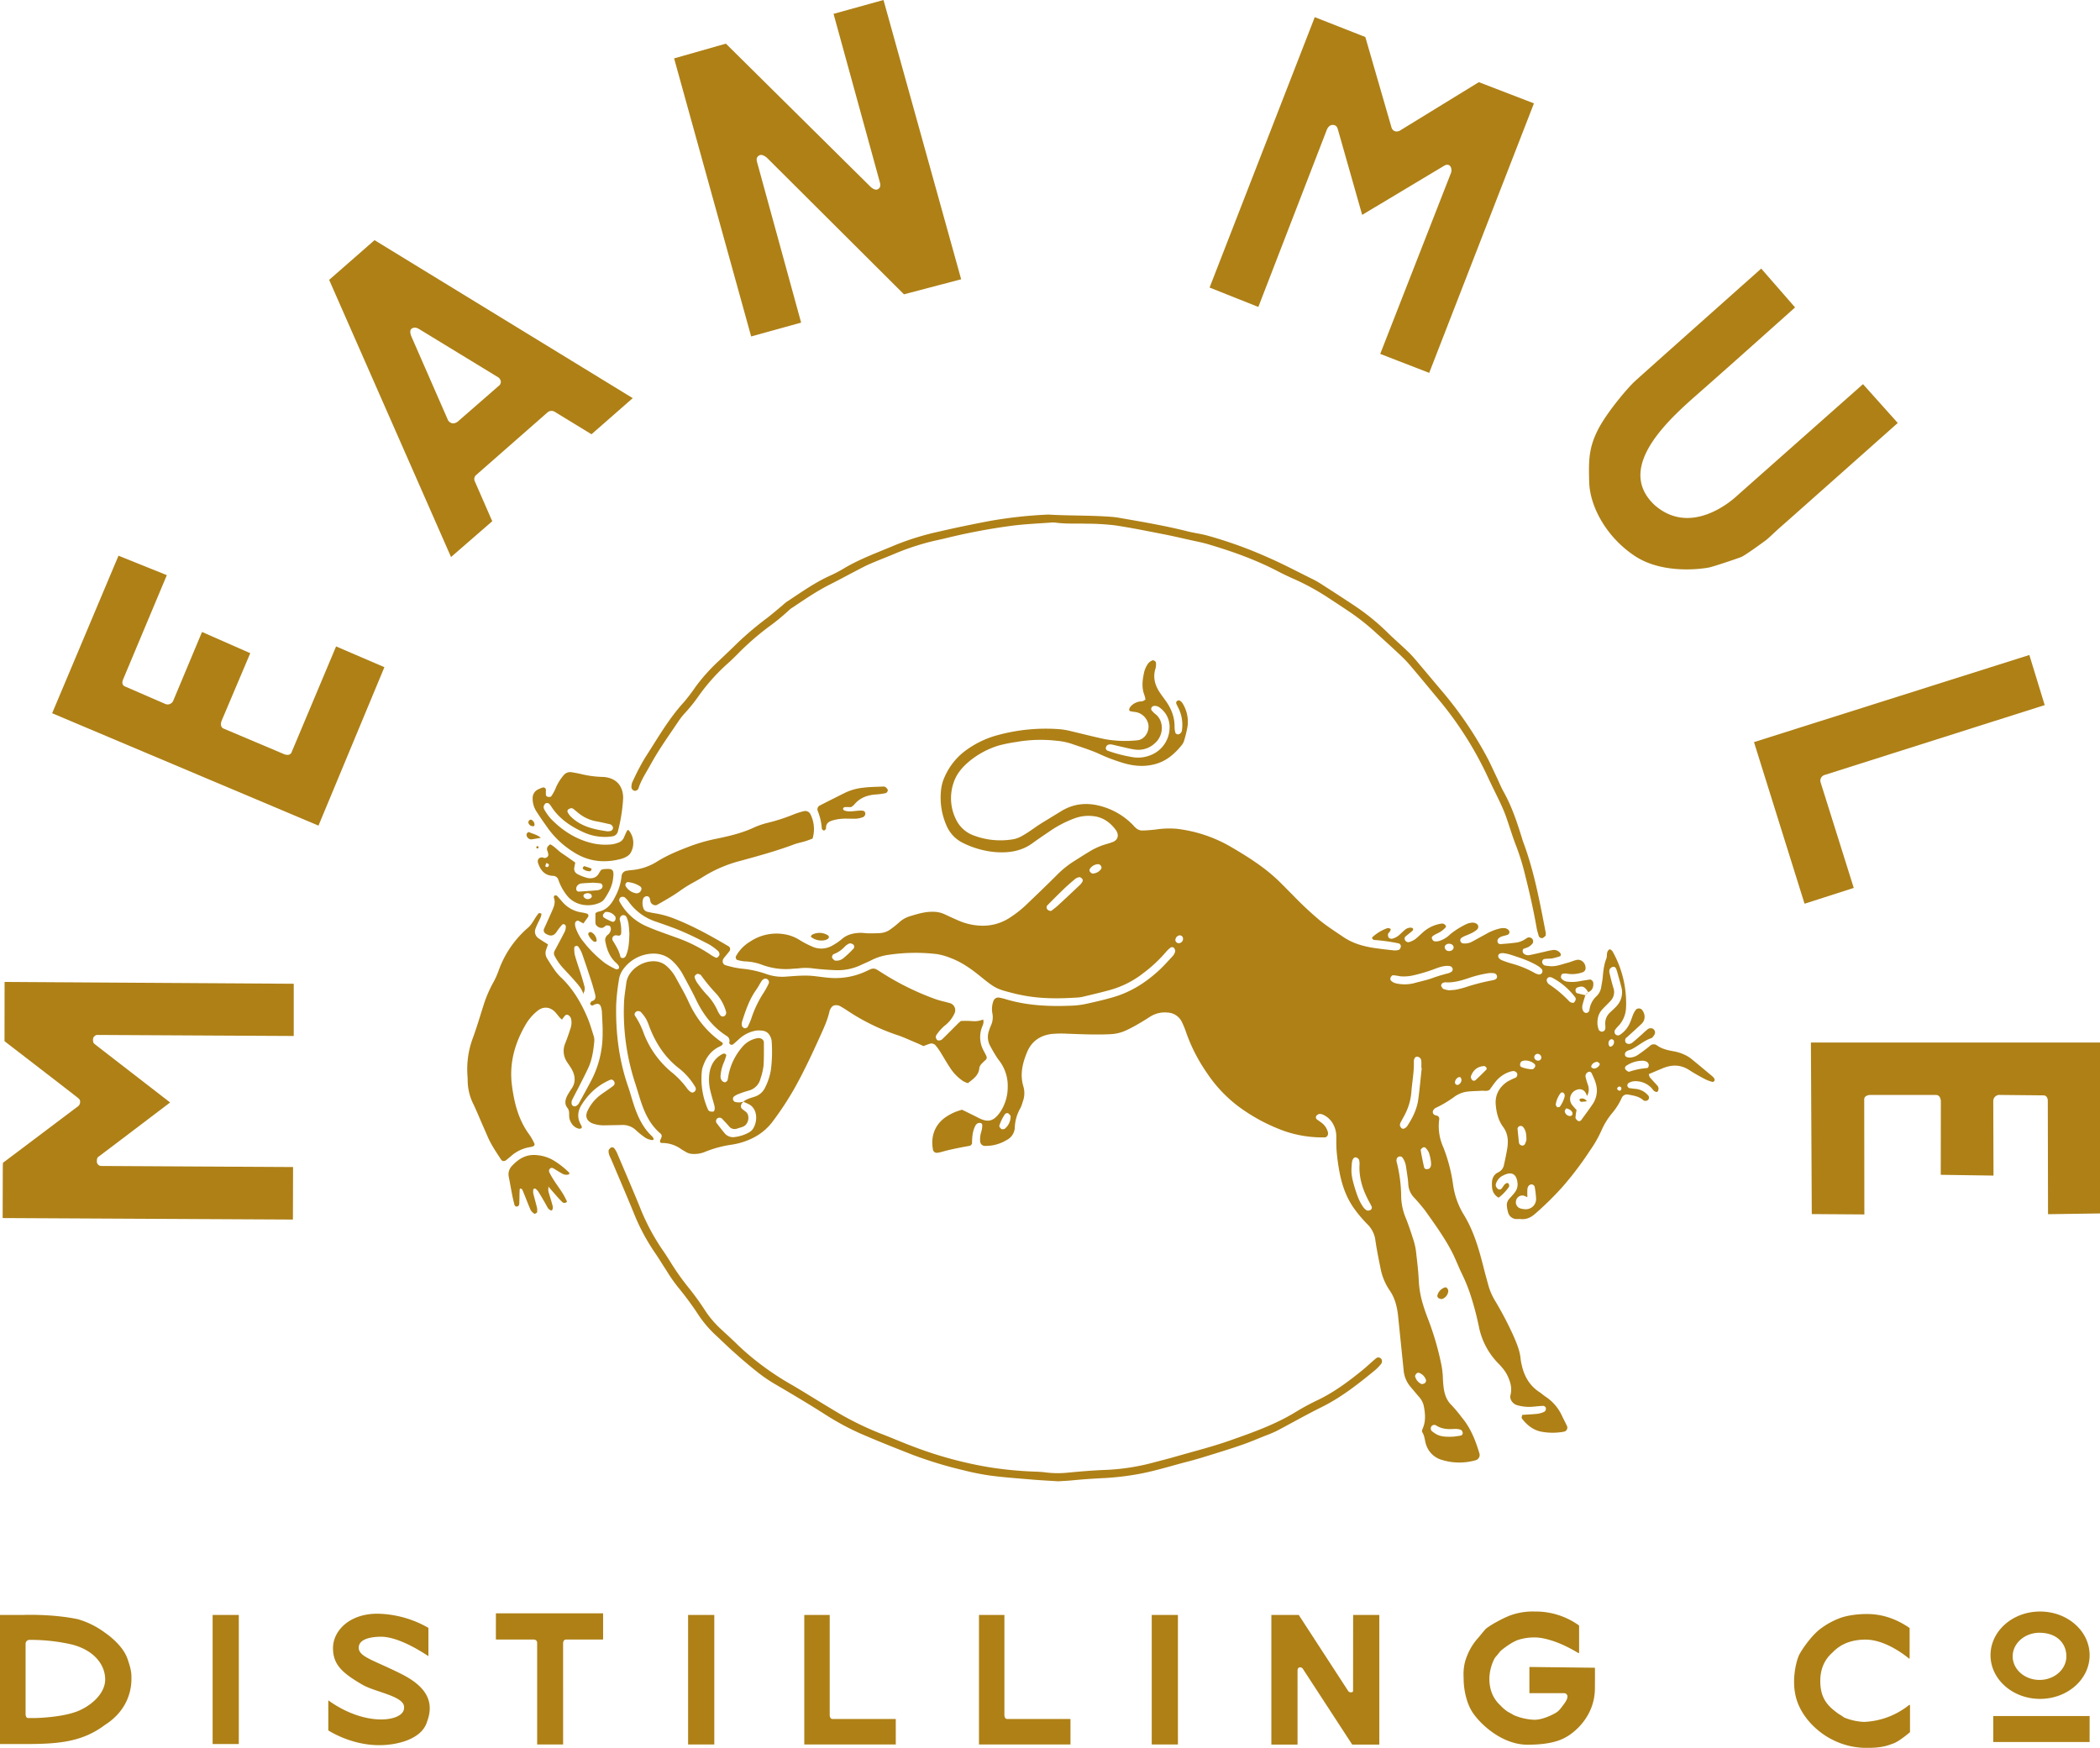 <svg xmlns="http://www.w3.org/2000/svg" viewBox="0 0 1163 968"><defs><style>.a,.b{fill:#ae8016}.a{fill-rule:evenodd}</style></defs><title>mean-mule-distilling-co</title><path class="a" d="M878 551.12c-.54 1.83-1.18 3.63-1.6 5.48a4.69 4.69 0 0 0 .47 3.49 2.35 2.35 0 0 0 1.05.82 1.65 1.65 0 0 0 1.88-.6c.11-.21.38-.38.4-.59a12.48 12.48 0 0 1 4.1-8.13 8.81 8.81 0 0 0 2.49-5.08c.27-1.66.63-3.31.79-5 .33-3.58.65-7.15 2-10.54.62-1.51-.06-3.39 1.22-4.77.4-.44.81-.57 1.24-.24a3.47 3.47 0 0 1 1 .94 58.31 58.31 0 0 1 7.47 26.1c.06 1.68.11 3.36 0 5a15.55 15.55 0 0 1-3.89 9.84 19.93 19.93 0 0 0-2.33 2.72 2.67 2.67 0 0 0 .13 2 2 2 0 0 0 2.5.67 14.81 14.81 0 0 0 5.6-6.41c.82-1.72 1.33-3.59 2.08-5.34a11.86 11.86 0 0 1 1.49-2.4 2.37 2.37 0 0 1 3.23.12c2 2.51 2 5.72-.21 7.81-2.59 2.49-5.29 4.87-7.93 7.3-.35.32-.87.63-1 1a2.83 2.83 0 0 0 .08 2 2.47 2.47 0 0 0 1.81.85 3.34 3.34 0 0 0 2-.76c1.85-1.51 3.63-3.12 5.42-4.7a42.44 42.44 0 0 1 3.22-2.84 3.2 3.2 0 0 1 2-.37 2.39 2.39 0 0 1 1.65 3.33c-.52.79-1.08 1.86-1.85 2.12-3.93 1.34-7 4.09-10.56 6-1.24.68-2.84.69-3.77 1.93a1.91 1.91 0 0 0-.26 1.34 1.61 1.61 0 0 0 .71 1.09 5.19 5.19 0 0 0 2.05.41 8.51 8.51 0 0 0 4.68-1.69c2.18-1.48 4.3-3.06 6.32-4.74a3 3 0 0 1 3.93-.35c2.63 1.91 5.62 2.62 8.69 3.2a24.41 24.41 0 0 1 6.85 2.11 18.14 18.14 0 0 1 3.08 1.83c3.91 3.16 7.77 6.4 11.63 9.62a7.75 7.75 0 0 1 1.48 1.55 1.5 1.5 0 0 1 .15 1.28c-.17.34-.8.74-1.1.66a20.06 20.06 0 0 1-4-1.46c-3-1.58-5.93-3.18-8.72-5-4.89-3.23-9.88-3.2-15.07-1l-7.45 3.13a4.87 4.87 0 0 0 .55 1.8c1.38 1.65 2.93 3.15 4.32 4.79a2.58 2.58 0 0 1 .19 2.72c-.22.57-.59.67-1.17.52-1.29-.33-1.78-1.52-2.62-2.33a12.16 12.16 0 0 0-9.84-3.5 7.55 7.55 0 0 0-2.65.95c-.35.18-.56.74-.71 1.16s.58 1.59 1.1 1.66c1.19.16 2.37.33 3.56.43a10.31 10.31 0 0 1 6.83 3.57 1.78 1.78 0 0 1-.55 2.9 2.36 2.36 0 0 1-2-.11c-2.44-2.29-5.57-2.66-8.61-3.24a3.18 3.18 0 0 0-3.48 2 35.15 35.15 0 0 1-5.39 8.47 40.17 40.17 0 0 0-5.65 9.16 65.88 65.88 0 0 1-6.39 11.25 179.44 179.44 0 0 1-15.65 20.63 169.07 169.07 0 0 1-14.89 14.6c-2.28 2-4.77 3.18-7.86 2.86-.71-.07-1.44 0-2.16 0a4.86 4.86 0 0 1-4.85-3.57 17.86 17.86 0 0 1-.69-3.51 5 5 0 0 1 1.19-4c1.11-1.26 2.28-2.47 3.29-3.81a7.27 7.27 0 0 0 1.35-5.45c-.6-4.76-3.37-6.08-7.63-3.93a7.49 7.49 0 0 0-4.24 4.65 2.3 2.3 0 0 0-.07 1.39 3.93 3.93 0 0 0 1.23 1.64 1.47 1.47 0 0 0 1.94-.31c.95-1 1.37-2.55 2.89-3 .22-.07.59-.09.69 0a2.33 2.33 0 0 1 .62 1.15 2.17 2.17 0 0 1-.4 1.32 25.91 25.91 0 0 1-5.45 5.59 6.85 6.85 0 0 1-3.57-5.26 13.23 13.23 0 0 1-.13-2.15c-.1-2.85.78-5.34 3.44-6.6a5.77 5.77 0 0 0 3.28-4.4c.62-2.81 1.22-5.63 1.7-8.46.75-4.37.56-8.56-2.25-12.35-2.65-3.58-3.67-7.89-4.06-12.16-.49-5.39 1.87-9.82 6.41-12.87a35.44 35.44 0 0 1 4.53-2.17 2 2 0 0 0 .86-2.45 2.31 2.31 0 0 0-2.38-1.23c-.47.1-.95.15-1.4.29a16.92 16.92 0 0 0-8.17 5.64c-1.2 1.48-2.26 3.07-3.23 4.41-1.57 1-3 .45-4.43.54-2.39.16-4.79.19-7.18.4a15.77 15.77 0 0 0-8 3 63.94 63.94 0 0 1-10.5 6.22c-.41.19-.69.65-1 1a1.87 1.87 0 0 0 .28 2.55 4.05 4.05 0 0 0 1.3.57 1.75 1.75 0 0 1 1.62 2 28 28 0 0 0 2.22 15.48 91.47 91.47 0 0 1 5.45 20.83 42.76 42.76 0 0 0 5.66 16.17c5.93 9.51 8.83 20.14 11.53 30.86.76 3 1.62 6 2.43 9a35.25 35.25 0 0 0 3.8 8.51 190.76 190.76 0 0 1 10 19.13c1.83 4.19 3.6 8.37 4 13a24.66 24.66 0 0 0 .51 2.83c1.35 6.35 4.28 11.67 9.84 15.32 1.2.79 2.27 1.78 3.47 2.57a25.42 25.42 0 0 1 9.18 10.84c.82 1.73 1.73 3.42 2.54 5.16a2.27 2.27 0 0 1-1.51 3.36 33.89 33.89 0 0 1-12.17.09c-4.75-.8-8.27-3.6-11.14-7.32a1 1 0 0 1-.17-.69 12.76 12.76 0 0 1 .34-1.37c2.85-.19 5.71-.3 8.55-.6a15 15 0 0 0 3.4-1 2 2 0 0 0 1.07-2.37 1.65 1.65 0 0 0-1.66-1c-1.67.07-3.34.24-5 .41a24.09 24.09 0 0 1-9.26-.82c-2.31-.68-4.23-3.18-3.64-5.51 1.1-4.3-.22-8-2.07-11.68a21.6 21.6 0 0 0-2.47-3.52 35.78 35.78 0 0 0-2.43-2.65A40.3 40.3 0 0 1 819 734.61a160.68 160.68 0 0 0-4.16-16 92.74 92.74 0 0 0-5-12.7c-2.13-4.29-3.75-8.8-6-13.06-4.15-7.89-9.38-15.06-14.5-22.29a99.86 99.86 0 0 0-6.53-7.66 11.55 11.55 0 0 1-2.89-7.17c-.19-3.11-.76-6.19-1.2-9.28a11.27 11.27 0 0 0-2-5.32 1.74 1.74 0 0 0-1.9-.59 1.82 1.82 0 0 0-1.35 1.49 2.86 2.86 0 0 0 0 1.41 79.87 79.87 0 0 1 2.51 19.2 32.6 32.6 0 0 0 2.53 11.87c1.7 4.21 3.11 8.55 4.48 12.89a33.81 33.81 0 0 1 1.28 6.34c.59 5.24 1.26 10.49 1.47 15.75a52.89 52.89 0 0 0 2.26 12.7c.8 2.76 1.78 5.48 2.8 8.16a156.78 156.78 0 0 1 7.16 24.11 47.66 47.66 0 0 1 1.09 7.81 62.38 62.38 0 0 0 .48 6.45c.52 3.61 1.64 6.91 4.44 9.58a78.15 78.15 0 0 1 5.53 6.62c4.88 5.82 7.63 12.7 9.76 19.86a3 3 0 0 1-2.09 3.94 32.8 32.8 0 0 1-18.46-.14 12.85 12.85 0 0 1-8.72-7.92c-1-2.44-.81-5.22-2.35-7.51-.28-.42 0-1.38.27-2 1.82-4.18 1.4-8.45.55-12.71a11.28 11.28 0 0 0-2.75-5c-1.55-1.83-3.09-3.67-4.64-5.5a16.11 16.11 0 0 1-3.73-9.17c-1-9.79-2-19.56-3-29.34-.53-5.31-1.65-10.38-4.8-14.87a32.94 32.94 0 0 1-5.08-12.6c-1-4.93-2-9.87-2.73-14.85a15 15 0 0 0-4.25-8.9 71.6 71.6 0 0 1-7.45-8.76c-4.6-6.37-7-13.6-8.37-21.23-.59-3.3-1.06-6.63-1.36-10-.26-2.86-.25-5.75-.24-8.62a14.18 14.18 0 0 0-1.69-6.91 11.87 11.87 0 0 0-5.64-5.34 3.89 3.89 0 0 0-2.07-.42 2.83 2.83 0 0 0-1.68 1.1 1.42 1.42 0 0 0 .35 1.92c.93.75 2 1.37 2.89 2.12a9.3 9.3 0 0 1 3.12 4.72c.48 1.62-.31 3.12-1.83 3.12a64.68 64.68 0 0 1-21.92-3.41 99 99 0 0 1-25.34-13.44 75.28 75.28 0 0 1-17.76-18.71A93.81 93.81 0 0 1 657 572.07a47.86 47.86 0 0 0-2.43-6 9.18 9.18 0 0 0-8-5.29 15 15 0 0 0-9.62 2.28q-3.61 2.36-7.37 4.5c-2.08 1.19-4.21 2.31-6.39 3.29a23 23 0 0 1-8.36 1.91c-7.92.4-15.83 0-23.74-.26a57 57 0 0 0-8.61.13c-6.44.77-11.21 4.07-13.72 10.17s-4 12.29-2 18.91a13.28 13.28 0 0 1-.37 8.49 19.2 19.2 0 0 1-1.22 3.38 23.24 23.24 0 0 0-3.17 10.91 8.12 8.12 0 0 1-4.54 6.91 22.47 22.47 0 0 1-12.35 3.22 2.67 2.67 0 0 1-2.28-2.38 14 14 0 0 1 .68-5.67 12.51 12.51 0 0 0 .48-3.5 1.37 1.37 0 0 0-.74-1.09 3.19 3.19 0 0 0-2 .21 3.9 3.9 0 0 0-1.28 1.67c-1.52 3.09-1.59 6.47-1.68 9.69-.47.44-.77 1-1.16 1-5.42 1-10.84 2-16.15 3.54a17.23 17.23 0 0 1-2.12.37 2.14 2.14 0 0 1-2.12-1.49c-1.56-7.8 1.18-14.59 7.62-18.7a32.81 32.81 0 0 1 4.44-2.35 41.83 41.83 0 0 1 4-1.33c3.14 1.55 6.16 3 9.13 4.53 5.61 2.9 8.67 1.6 12.16-3.49a24.94 24.94 0 0 0 4-13.65 22.89 22.89 0 0 0-4-13.6c-.68-1-1.48-1.9-2.11-2.92-1.25-2-2.5-4.1-3.61-6.22a10.23 10.23 0 0 1-.67-8.37 27.49 27.49 0 0 1 1-2.71 11.06 11.06 0 0 0 .88-7 12.71 12.71 0 0 1 .7-7.06 2.87 2.87 0 0 1 2.92-1.63 35.1 35.1 0 0 1 3.49.82c12.11 3.71 24.54 4.2 37.06 3.66a45.74 45.74 0 0 0 7.83-1c5.15-1.13 10.3-2.31 15.35-3.81 9.6-2.86 17.85-8.15 25.14-14.93 2.63-2.45 5-5.14 7.45-7.79a5.74 5.74 0 0 0 1.3-2.49 2.91 2.91 0 0 0-.61-1.91 1.54 1.54 0 0 0-2-.18 16.34 16.34 0 0 0-2.09 1.92A78.53 78.53 0 0 1 633 539.08a52.54 52.54 0 0 1-17.86 9.08c-4.83 1.38-9.75 2.49-14.64 3.68a20.85 20.85 0 0 1-3.54.6c-9.83.64-19.66.78-29.41-1-1.65-.3-3.3-.63-4.92-1-11.1-2.79-11.16-2.82-20.26-10.17-4.88-3.94-10-7.49-15.91-9.71a35.06 35.06 0 0 0-7.58-2.16 101.18 101.18 0 0 0-26.55.37 30.14 30.14 0 0 0-9.59 2.93c-1.93 1-3.93 1.79-5.88 2.71a29.83 29.83 0 0 1-14 2.89c-4.07-.14-8.14-.45-12.19-.92a30.2 30.2 0 0 0-7.88-.15c-1.18.17-2.39.17-3.59.27a37.84 37.84 0 0 1-17-2.12 29.71 29.71 0 0 0-9.84-1.95 22.65 22.65 0 0 1-4.2-.84c-.46-.1-.87-1.42-.65-1.87a21.44 21.44 0 0 1 7.89-8.22 26.23 26.23 0 0 1 22.06-3.39 23.92 23.92 0 0 1 5.82 2.77 53.78 53.78 0 0 0 6.37 3.29 12.19 12.19 0 0 0 11.71-.73 30.2 30.2 0 0 0 4.73-3.24c2.86-2.58 6.28-3.38 9.93-3.56 1.67-.08 3.35.24 5 .26 2.15 0 4.31 0 6.45-.14a11 11 0 0 0 6-2.31 53.52 53.52 0 0 0 4.48-3.6 15.42 15.42 0 0 1 6.2-3.49c4.14-1.26 8.26-2.5 12.66-2.39a15.09 15.09 0 0 1 6.28 1.34q3.89 1.86 7.86 3.57a33.85 33.85 0 0 0 12.55 2.79 27.1 27.1 0 0 0 15.06-4 61.6 61.6 0 0 0 10.7-8.47q8.09-7.68 16-15.53a53.78 53.78 0 0 1 9.48-7.69c2.86-1.77 5.66-3.62 8.55-5.32a37.41 37.41 0 0 1 9.85-4.31c.93-.23 1.83-.58 2.74-.88 3.62-1.22 3.89-4.38 2-6.9-3.12-4.17-7.15-7.06-12.54-7.59a22.33 22.33 0 0 0-9.92 1.12 61.67 61.67 0 0 0-14 7.21c-3.16 2.17-6.37 4.28-9.46 6.56-6.37 4.71-13.67 5.63-21.21 5a50.07 50.07 0 0 1-17.21-4.92 18.76 18.76 0 0 1-9.3-9.62 38.27 38.27 0 0 1-3-20.4 23.21 23.21 0 0 1 2-6.87 36.33 36.33 0 0 1 10.42-13.55A53.07 53.07 0 0 1 553 407a101 101 0 0 1 34.22-3.12 41.22 41.22 0 0 1 6.35 1.17c6.07 1.41 12.1 3 18.2 4.28a63.16 63.16 0 0 0 17.92.68c5-.39 7.6-6.41 5.83-10.3a8.61 8.61 0 0 0-7.05-5.42 17.44 17.44 0 0 1-2.76-.49c-.22-.07-.44-.84-.32-1.16a4.78 4.78 0 0 1 1.13-1.78 8.56 8.56 0 0 1 5.12-2.39 3.79 3.79 0 0 0 2.77-1.16c-.21-.77-.38-1.7-.71-2.57-1.59-4.26-.93-8.54 0-12.77a14.67 14.67 0 0 1 2.14-4.51 6.41 6.41 0 0 1 2.24-1.67c.7-.41 2.13.51 2.11 1.33A9.9 9.9 0 0 1 640 370c-1.65 5-.44 9.46 2.38 13.64.94 1.39 1.94 2.74 2.93 4.1 3.36 4.58 5.37 9.6 5.17 15.38a13.2 13.2 0 0 0 .5 2.78c.09.5 1.25 1 1.8.75a2.56 2.56 0 0 0 1.78-2.06 21.07 21.07 0 0 0-1.69-11.94c-.51-1.08-1.1-2.12-1.51-3.24a1.44 1.44 0 0 1 .51-1.18 1.48 1.48 0 0 1 1.27-.31 4 4 0 0 1 1.62 1.35 19.34 19.34 0 0 1 2.9 13.08 63.35 63.35 0 0 1-1.84 7.67 7.29 7.29 0 0 1-1.29 2.56c-4 4.95-8.61 9-15 10.65-6.52 1.74-12.86.9-19.1-1.18a97.58 97.58 0 0 1-10.75-4.1c-5.23-2.46-10.75-4.12-16.17-6a36.26 36.26 0 0 0-8.44-1.71 77.67 77.67 0 0 0-22.23.68 83.73 83.73 0 0 0-9.86 2 47.35 47.35 0 0 0-16.35 8.85c-3.9 3.29-7.11 7.09-8.65 12.12a26.36 26.36 0 0 0 1.63 20.26 17.3 17.3 0 0 0 9.44 8.47 41.82 41.82 0 0 0 21.94 2.2c2.91-.46 5.38-2 7.82-3.54s4.72-3.29 7.15-4.83c3.85-2.43 7.78-4.75 11.65-7.15 7.71-4.77 15.84-5 24.21-2.2a38.75 38.75 0 0 1 15.67 9.85 13.27 13.27 0 0 0 2.06 2 5.1 5.1 0 0 0 2.61 1c2.63 0 5.27-.25 7.88-.54a50.45 50.45 0 0 1 11.48-.42 77.45 77.45 0 0 1 30.48 10.2c9.53 5.58 18.86 11.5 26.79 19.32 2.39 2.36 4.73 4.77 7.11 7.14a189.62 189.62 0 0 0 15.22 14.24c4.14 3.31 8.57 6.15 12.93 9.1 5.1 3.45 10.83 5.07 16.81 6 3.79.56 7.6 1 11.41 1.38a8.9 8.9 0 0 0 2.13-.22c.75-.1 1.47-1.31 1.39-2.23a1.62 1.62 0 0 0-1.34-1.48 102.21 102.21 0 0 0-13.5-1.88c-.36 0-.71-.49-1-.82a.65.65 0 0 1 0-.63 24 24 0 0 1 8.46-5.1 2.7 2.7 0 0 1 1.34.25c.62.19.58.67-.18 1.85-.26.4-.79.73-.84 1.14a2.88 2.88 0 0 0 .31 2 2.31 2.31 0 0 0 1.93.64 9.42 9.42 0 0 0 3.21-1.48c1.34-1 2.46-2.28 3.75-3.34a4.91 4.91 0 0 1 3.27-1.31 2 2 0 0 1 1.29.41 1.22 1.22 0 0 1-.12 1.19c-1.24 1.11-2.58 2.11-3.86 3.18a1.57 1.57 0 0 0-.49 1.91 2.09 2.09 0 0 0 2.29 1.33 13.5 13.5 0 0 0 3.23-1.48c1.53-1.14 2.87-2.54 4.32-3.8a19.57 19.57 0 0 1 10.21-4.95 3.06 3.06 0 0 1 1.41.07 3.17 3.17 0 0 1 1.06.85c.41.43.3.85-.08 1.3a14.21 14.21 0 0 1-4.66 3.28 15.05 15.05 0 0 0-2.44 1.45 1.39 1.39 0 0 0-.38 1.27c.27.6.76 1.39 1.29 1.51a6.27 6.27 0 0 0 2.79-.16 14.89 14.89 0 0 0 6.09-3.71 44.43 44.43 0 0 1 9.12-5.7 9 9 0 0 1 3.46-.74 4.14 4.14 0 0 1 2 .62 2 2 0 0 1 .4 3.08c-1.8 1.69-4 2.51-6.24 3.45a11.29 11.29 0 0 0-2.51 1.29 1.63 1.63 0 0 0-.55 1.93 1.73 1.73 0 0 0 1.6 1.15 8.42 8.42 0 0 0 4.87-1c2.53-1.37 5-2.76 7.57-4.14a27.4 27.4 0 0 1 8-3.18 8.3 8.3 0 0 1 2.85-.09 4.23 4.23 0 0 1 1.8 1.05 1.64 1.64 0 0 1-.32 2.46c-1.73.76-3.79.7-5.28 2.09a2 2 0 0 0-.54 1.94 1.52 1.52 0 0 0 1.55 1.25c3.1-.21 6.2-.49 9.28-.91a12.32 12.32 0 0 0 3.35-1.19c.86-.4 1.61-1 2.44-1.49a2.47 2.47 0 0 1 2.6.71 2.19 2.19 0 0 1 .06 2.64 8.65 8.65 0 0 1-2.14 1.8 22.72 22.72 0 0 1-2.66 1c-.73.3-.79 1.91-.16 2.52a3.69 3.69 0 0 0 3.3 1c2.82-.53 5.61-1.24 8.41-1.85a39.15 39.15 0 0 1 4.92-1 4.47 4.47 0 0 1 3.77 1.75c.46.53.38 1.59-.24 1.78a35.38 35.38 0 0 1-4.11 1.13c-1.41.24-2.87.13-4.28.34a1.56 1.56 0 0 0-1.41 1.39 2.26 2.26 0 0 0 1.41 2.21 28.6 28.6 0 0 0 3.55.42c3.18.09 6.11-1.13 9.12-1.9 1.62-.41 3.16-1.13 4.78-1.54 2.69-.69 5.16 1.47 5.2 4.44a2.44 2.44 0 0 1-1.43 2.26 16.94 16.94 0 0 1-9.2.8 6.91 6.91 0 0 0-2.09.12c-.69.08-1.22 1.9-.75 2.48a4.79 4.79 0 0 0 3 1.83 20.76 20.76 0 0 0 7.16-.2c1.88-.35 3.76-.63 5.65-.91.8-.12 1.83.88 1.91 1.8.21 2.36-.47 4.23-2.83 5.19l.13.19c-1.93-3.25-3.12-3.85-6-2.83a1.57 1.57 0 0 0-1.13 1.55c0 .7.2 1.46.94 1.67 1.52.44 3.08.75 4.63 1.11zm1 55.88s-.25-.49-.76-1.57a3.8 3.8 0 0 0-4.81-1.94 5.36 5.36 0 0 0-2.59 8.67c.73.94 1.56 1.79 2.28 2.6a30 30 0 0 0-.6 4.28c0 .55.71 1.16 1.18 1.65a1.53 1.53 0 0 0 1.93-.27c2.09-2.89 4.25-5.74 6.25-8.7a13.51 13.51 0 0 0 2.48-8.11c-.12-3.41-1.55-6.44-3-9.42a1.43 1.43 0 0 0-1.19-.65 2.49 2.49 0 0 0-2 3.18 42.78 42.78 0 0 0 1.24 4.1 7.31 7.31 0 0 1 .06 4.91A11.4 11.4 0 0 0 879 607M647.72 403.33a13.19 13.19 0 0 0-5.2-11.24 4.7 4.7 0 0 0-3.28-1.17 2.32 2.32 0 0 0-1.23.56 1.61 1.61 0 0 0-.24 1.93 15.38 15.38 0 0 0 2 2c4.86 3.57 5 11.78-.3 16.31a13.28 13.28 0 0 1-10.56 3.45c-2.59-.32-5.13-1-7.69-1.57-1.86-.41-3.71-.89-5.57-1.29a6.27 6.27 0 0 0-1.42 0 2.2 2.2 0 0 0-1.83 1.89 1.58 1.58 0 0 0 1.16 1.61 79.39 79.39 0 0 0 14.54 3.65 18.18 18.18 0 0 0 8.46-1 16.49 16.49 0 0 0 11.16-15.13zm237 164.16a13.78 13.78 0 0 0 .67 2.81 2.46 2.46 0 0 0 1.64 1.08 2 2 0 0 0 2-1.63 12.37 12.37 0 0 0 0-2.12 8.15 8.15 0 0 1 2.75-7c1.19-1.17 2.47-2.25 3.57-3.5a11.1 11.1 0 0 0 2.53-10.64c-.71-2.76-1.49-5.51-2.27-8.25a11.83 11.83 0 0 0-.73-2 1.48 1.48 0 0 0-1.82-.72 2.82 2.82 0 0 0-1.58 1.22 3.29 3.29 0 0 0-.14 2.07c.65 2.78 1.34 5.55 2.16 8.28a7 7 0 0 1-1.61 7.28c-1.45 1.57-3 3-4.48 4.6-2.02 2.21-2.92 4.86-2.71 8.52zm-97.31 24.08h-.23v-3.58a8.2 8.2 0 0 0-.28-1.4 2.52 2.52 0 0 0-2.24-1.39c-.85.1-1.19.73-1.45 1.38A3.62 3.62 0 0 0 783 588c.18 5.76-1 11.41-1.4 17.11a31.81 31.81 0 0 1-3 11c-.78 1.73-1.8 3.36-2.67 5.06a4.19 4.19 0 0 0-.66 2 3.06 3.06 0 0 0 1 1.71 1.46 1.46 0 0 0 1.31.15 4 4 0 0 0 1.66-1.25c2.93-4.41 5.32-9.12 6.13-14.37.85-5.96 1.34-11.91 2.01-17.84zm-11.71-50.86c-1.62-.25-2.78-.51-4-.59-.76-.05-1.22.54-1.54 1.21a1.58 1.58 0 0 0 .36 1.94 5.8 5.8 0 0 0 2.46 1.3 21.55 21.55 0 0 0 9.89 0c3.2-.89 6.46-1.58 9.62-2.6a85.38 85.38 0 0 1 9.53-2.93 8.58 8.58 0 0 0 1.92-.9 1.81 1.81 0 0 0 .47-1.92c-.23-.37-.53-.84-.9-1a6.17 6.17 0 0 0-2.08-.29c-2.92.05-5.57 1.21-8.23 2.19a95.53 95.53 0 0 1-10.25 3 24 24 0 0 1-7.27.59zm-27.2 106c-.3 3.67.61 7.17 1.64 10.61 1.17 3.9 2.42 7.79 4.81 11.16a6.06 6.06 0 0 0 2.06 1.89 3 3 0 0 0 2-.25 1.65 1.65 0 0 0 .66-1.86c-.43-.85-.87-1.7-1.33-2.54-3.49-6.41-5.79-13.13-5.43-20.56a7.68 7.68 0 0 0-.27-2.83 2.63 2.63 0 0 0-1.51-1.31 1.5 1.5 0 0 0-1.76.83 3.7 3.7 0 0 0-.55 1.29c-.2 1.19-.25 2.38-.34 3.58zm54.07-98.26c1.56-.14 2.76-.16 3.92-.39a45.4 45.4 0 0 0 4.83-1.22 116.73 116.73 0 0 1 15.16-3.92 5.4 5.4 0 0 0 1.37-.39 1.75 1.75 0 0 0 1.24-1.54 2 2 0 0 0-1.66-2 14.85 14.85 0 0 0-2.82-.06 61.79 61.79 0 0 0-11.73 2.92c-4.07 1.33-8.18 2.5-12.55 2.16a4.92 4.92 0 0 0-1.33.37c-.45.11-1.09 1.35-.83 1.77.37.59.74 1.39 1.31 1.6a16.15 16.15 0 0 0 3.07.71zm51.67-10.27c-.09-.45 0-1-.29-1.32a9.93 9.93 0 0 0-2.15-1.86c-4.71-2.86-9.92-4.53-15.11-6.23a24 24 0 0 0-4.17-.9 4.4 4.4 0 0 0-2 .31 1.54 1.54 0 0 0-.77 1 1.71 1.71 0 0 0 .26 1.3 4.49 4.49 0 0 0 1.65 1.27 51.19 51.19 0 0 0 5.38 1.86 55.17 55.17 0 0 1 13.14 5.39 9.72 9.72 0 0 0 2 .7 1.92 1.92 0 0 0 2.04-1.51zm-254.61-50.73c.07-.69-1.35-1.86-2-1.64a5.9 5.9 0 0 0-2 .81c-2 1.68-4 3.39-5.94 5.21-3.28 3.15-6.5 6.36-9.69 9.61a1.69 1.69 0 0 0-.11 2c.42.76 1.89 1.33 2.47.89 1.32-1 2.66-2 3.88-3.17q6.08-5.6 12.07-11.3a8.43 8.43 0 0 0 1.22-1.72 1.81 1.81 0 0 0 .1-.69zm246.23 175.62a13.5 13.5 0 0 0-1.91-.87 3.53 3.53 0 0 0-4.33 2.72 3.6 3.6 0 0 0 1.94 4.18 10.26 10.26 0 0 0 3.49.6 5.66 5.66 0 0 0 5.64-6.13 49.3 49.3 0 0 0-.79-6.41 2.16 2.16 0 0 0-1.56-1.24 2.4 2.4 0 0 0-1.79.85 3.66 3.66 0 0 0-.67 2c-.09 1.41-.02 2.84-.02 4.3zM858 541.17a1.77 1.77 0 0 0-1.39 2.07 3.82 3.82 0 0 0 1.07 1.76 63.38 63.38 0 0 1 11.41 9.58 2.74 2.74 0 0 0 1.21.68c.43.11 1.1.21 1.35 0a3.88 3.88 0 0 0 1-1.72 1.74 1.74 0 0 0-.37-1.32 38.34 38.34 0 0 0-12.93-10.89 4 4 0 0 0-1.35-.16zm-53 254.48c.35-.05 2.21-.25 4.05-.61a1.42 1.42 0 0 0 1-1.64 2.26 2.26 0 0 0-1.11-1.58 9.45 9.45 0 0 0-3.46-.45c-3.61.25-7.08.12-10.23-2a2 2 0 0 0-2.53.58 2.13 2.13 0 0 0 .72 3c.58.41 1.14.85 1.75 1.2 2.61 1.53 5.44 1.68 9.81 1.5zM462.63 532a5.89 5.89 0 0 0 4.59-1.46 56.11 56.11 0 0 0 5.62-5.33 2 2 0 0 0-.06-1.9 3 3 0 0 0-1.8-.84 2.17 2.17 0 0 0-1.31.4 8 8 0 0 0-1.7 1.25 15.77 15.77 0 0 1-6.36 4.33 2 2 0 0 0-.83 1.73c.07.58.74 1.1 1.2 1.6.12.11.42.12.65.22zm447 55.45a16.31 16.31 0 0 0-9.07 2.86 1.4 1.4 0 0 0-.41 1.89 5.08 5.08 0 0 0 1.56 1.26.89.89 0 0 0 .68.05 40 40 0 0 1 9.76-2c.77-.05 1.2-1.56.8-2.37-.63-1.3-1.75-1.57-3.34-1.72zM792.35 642.5a28 28 0 0 0-1-4.14 9 9 0 0 0-2-2.79 1.33 1.33 0 0 0-1.29-.07c-.53.36-1.33 1-1.27 1.45.52 3.23 1.2 6.44 1.91 9.64a1.4 1.4 0 0 0 1 .89 2.87 2.87 0 0 0 1.95-.38c.85-.82 1.13-1.99.7-4.6zm53-11c0-2.85-.12-5.22-1.75-7.23a1.88 1.88 0 0 0-1.89-.66 1.79 1.79 0 0 0-1.29 1.5q.38 3.91.8 7.81c0 .22.21.42.28.64a2 2 0 0 0 1.81.88 2 2 0 0 0 1.16-.68 16.22 16.22 0 0 0 .83-2.23zm-22-40.09c-.39-.31-.91-1.05-1.39-1-3.74.18-6.15 2.28-7.37 5.71a2.54 2.54 0 0 0 .6 1.88 1.35 1.35 0 0 0 1.9.27c2.09-1.9 4.08-3.91 6.08-5.9.12-.12.07-.43.16-.94zm-268.24 34c.45-.09 1 0 1.33-.29a8.69 8.69 0 0 0 3.24-6.84c0-.54-.7-1.15-1.19-1.6s-1.59-.09-1.92.36a24.5 24.5 0 0 0-3.12 6.34c-.23.62.9 2 1.64 2.05zm295.15-35.16c-.05-.23 0-.51-.17-.68-1.64-2-5.66-2.92-7.58-1.64a2.65 2.65 0 0 0-.69 1.8 1.42 1.42 0 0 0 .64 1.17 17.35 17.35 0 0 0 6.07 1.3c.7.03 1.72-1.14 1.71-1.94zM789.74 765a2.17 2.17 0 0 0 0-.72 6.37 6.37 0 0 0-3.71-3.93 1.53 1.53 0 0 0-1.83.66c-.25.37-.6.88-.51 1.22a6.32 6.32 0 0 0 3.42 4.22c.48.23 1.32-.09 1.9-.37.34-.14.51-.71.73-1.08zm72.7-151.73c.62-.14 1.21-.09 1.43-.35a17.06 17.06 0 0 0 2.64-5.6 2.09 2.09 0 0 0-.12-1.35 1.69 1.69 0 0 0-.87-.92 1.37 1.37 0 0 0-1.22.28 13.84 13.84 0 0 0-2.71 6.32c-.06.54.56 1.14.84 1.65zM610 480.46a2 2 0 0 0-1.76-1.87 5.76 5.76 0 0 0-4.71 2.71 1.44 1.44 0 0 0 0 1.33c.4.51 1 1.16 1.58 1.16a5.9 5.9 0 0 0 4.76-2.64c.18-.15.13-.46.13-.69zm195 44.56c.16-1.41-.91-2.37-2.64-2.36-1.17 0-2.43 1-2.27 2a2.49 2.49 0 0 0 1 1.67 2.9 2.9 0 0 0 3.22-.2 3.83 3.83 0 0 0 .76-1.13zm62.34 88.81c-.26.53-.83 1.14-.76 1.66a3.05 3.05 0 0 0 2.89 2.6 1.55 1.55 0 0 0 1.17-.57 1.49 1.49 0 0 0 .19-1.26c-.54-1.42-1.83-2.03-3.42-2.43zm15.19-22c1.48-.18 1.71-.25 3-1.53.28-.27.54-1 .39-1.21-.41-.48-1.09-1.12-1.57-1a3.66 3.66 0 0 0-2.88 1.81 1.61 1.61 0 0 0-.1 1.29c.29.26.84.39 1.24.61zM653.61 518a2.61 2.61 0 0 0-2.54 1.87 1.74 1.74 0 0 0 .32 1.86 1.85 1.85 0 0 0 1.86.58 2.38 2.38 0 0 0 1.5-3.7c-.22-.33-.75-.43-1.14-.61zm200 67.67a2.09 2.09 0 0 0-2.37-2 1.89 1.89 0 0 0-1.54 2.07 2.19 2.19 0 0 0 2 1.67 1.8 1.8 0 0 0 1.93-1.76zm-44.22 12.23c-.18-.43-.25-1-.56-1.24a1.36 1.36 0 0 0-1.22 0 3.42 3.42 0 0 0-1.85 2.81 1.6 1.6 0 0 0 .62 1.19 1.56 1.56 0 0 0 1.27.09 3.07 3.07 0 0 0 1.74-2.85zm83.28-22.42c-.39.16-.92.2-1.15.49a2.65 2.65 0 0 0-.37 3.16c.28.53.59.7 1.13.43a2.63 2.63 0 0 0 1.43-3.35c-.12-.33-.71-.49-1.04-.73zm5.27 27.38a1.05 1.05 0 0 0-1.34-1.06c-.72.23-1.2.93-.89 1.49a1.69 1.69 0 0 0 1 .73c.66.19 1.22-.38 1.23-1.16z"/><path class="a" d="M323.08 550.5c-.92-3.09-3.08-5.37-5.13-7.71-1.89-2.17-3.9-4.24-5.83-6.37a30.36 30.36 0 0 1-4.95-7 2.87 2.87 0 0 1-.06-2.74c1.91-3.6 3.86-7.18 5.7-10.81a7.17 7.17 0 0 0 .55-2.75 1.49 1.49 0 0 0-.68-1.15 1.39 1.39 0 0 0-1.31.09 35.15 35.15 0 0 0-3.06 3.93c-1.51 2.34-3.38 2.79-6.12 1.09a2.18 2.18 0 0 1-1-2.45c1.65-3.73 3.38-7.42 5-11.18.83-2 1.44-4.08.55-6.27a1.09 1.09 0 0 1 .08-.71c.08-.21.25-.54.4-.55.41 0 1-.06 1.21.17 1 1 1.92 2.13 2.87 3.21a17.28 17.28 0 0 0 11.1 6.07 22 22 0 0 1 2.79.65 1.27 1.27 0 0 1 .51 1.79c-.83 1.17-1.69 2.32-2.63 3.6l-2.6-1.41c-.91-.48-2 .57-2 1.42a7.06 7.06 0 0 0 .24 2.11 24.91 24.91 0 0 0 4.5 8.15 65.79 65.79 0 0 0 11.73 11.63 42.24 42.24 0 0 0 6.24 3.51c.31.16.89-.12 1.32-.26s.51-1.23 0-1.86c-.15-.18-.27-.4-.43-.57-.33-.35-.65-.7-1-1-3.34-3.06-4.9-7-5.74-11.35a3.68 3.68 0 0 1 1.07-3.91 4.47 4.47 0 0 0 1.89-2.95 2.78 2.78 0 0 0-.5-2c-.39-.4-1.26-.35-1.93-.42-.19 0-.41.21-.6.34a12.94 12.94 0 0 1-1.17.84c-1.49.8-4.24-.7-4.32-2.43s0-3.74 0-5.51a5.58 5.58 0 0 1 1.39-.78c4.74-.87 7.41-4.08 9.42-8.12a30.71 30.71 0 0 0 3.65-11.58 3.23 3.23 0 0 1 2.7-3c.94-.17 1.9-.3 2.85-.38a31.53 31.53 0 0 0 14.2-4.77c5.74-3.58 11.95-6.09 18.23-8.47a94.07 94.07 0 0 1 14.51-4.12c7.29-1.5 14.5-3.21 21.3-6.43a44.3 44.3 0 0 1 7.49-2.48 102.71 102.71 0 0 0 14.34-4.7 41.2 41.2 0 0 1 5.49-1.7 3.21 3.21 0 0 1 3.54 1.83 18.32 18.32 0 0 1 1.12 13.4c-1.44.52-2.77 1.06-4.13 1.48-2.06.62-4.21 1-6.22 1.76-9.67 3.62-19.6 6.34-29.55 9.06a73.54 73.54 0 0 0-20.46 8.7c-3 1.94-6.27 3.54-9.33 5.42-2.45 1.51-4.72 3.29-7.16 4.82-3 1.9-6.15 3.7-9.28 5.46-1.15.65-3.06-.26-3.54-1.53a5.57 5.57 0 0 1-.17-.7c-.11-.46-.19-.94-.33-1.39a1.67 1.67 0 0 0-1.58-1.19 2.25 2.25 0 0 0-2.11 1.59 8.22 8.22 0 0 0 .14 4.95 3 3 0 0 0 1.93 2 48.18 48.18 0 0 0 4.93 1 50.77 50.77 0 0 1 10.36 2.93c10.55 4.11 20.37 9.62 30.1 15.34a1.88 1.88 0 0 1 .45 2.54c-1 1.32-2.12 2.6-3.16 3.91-1.21 1.54-.72 3.59 1.07 4a51.36 51.36 0 0 0 8.42 1.84 56.15 56.15 0 0 1 14 3A26.37 26.37 0 0 0 435 540.9c4.06-.29 8.14-.67 12.21-.58 3.82.09 7.63.84 11.45 1.16a40.17 40.17 0 0 0 21-3.57c.87-.41 1.73-.83 2.61-1.2a3.65 3.65 0 0 1 3.43.35c.82.49 1.64 1 2.44 1.52A149.65 149.65 0 0 0 517.12 553c2.89 1.12 6 1.72 9 2.56a4.08 4.08 0 0 1 2.44 5.78 17.51 17.51 0 0 1-4.78 6.22 24.08 24.08 0 0 0-5.3 5.84c-.58 1 .15 2.8 1.24 2.83a2.92 2.92 0 0 0 1.94-.53c2.94-2.82 5.78-5.74 8.66-8.61.5-.5 1.05-1 1.82-1.64a50.78 50.78 0 0 1 6.24.06 12.78 12.78 0 0 0 6.09-.88c.59 2-.31 3.28-.75 4.56a15.56 15.56 0 0 0 .94 12.55c.54 1.07 1.17 2.1 1.63 3.21a1.74 1.74 0 0 1-.37 2 27.25 27.25 0 0 0-2.1 2 5.07 5.07 0 0 0-1.45 2.41c-.26 4.17-3.32 6.13-6.33 8.51a15.55 15.55 0 0 1-2.47-1 25.62 25.62 0 0 1-7.57-7.77c-1.87-2.78-3.49-5.73-5.28-8.57a29.43 29.43 0 0 0-2.51-3.48 3 3 0 0 0-3.25-1c-1.14.34-2.25.81-3.54 1.29-1.21-.55-2.49-1.19-3.8-1.73-3.76-1.56-7.46-3.33-11.33-4.58a115.79 115.79 0 0 1-27-13.33c-1.41-.91-2.82-1.83-4.3-2.61a4.43 4.43 0 0 0-2.09-.39 2.88 2.88 0 0 0-2.46 1.24 6.12 6.12 0 0 0-1 1.91c-1.2 5.43-3.6 10.39-5.88 15.42-4.07 9-8.25 17.84-13 26.46A170 170 0 0 1 428 621c-4.67 6.29-10.91 9.94-18.27 12a42.75 42.75 0 0 1-4.93 1 62.3 62.3 0 0 0-14.54 4 15 15 0 0 1-6.33 1.08 7.83 7.83 0 0 1-4.11-1.12c-.81-.52-1.68-.93-2.47-1.47a18 18 0 0 0-10.79-3.49c-1 0-1.36-.72-.69-2.06s.91-2.32-.16-3.23c-6.14-5.2-9.1-12.21-11.4-19.62-.92-3-1.83-6-2.79-8.93a126.59 126.59 0 0 1-5.92-44c.14-3.58.81-7.15 1.24-10.72 1-7.88 10.47-13.51 17.84-11.76a10.39 10.39 0 0 1 4.42 2.3 23.19 23.19 0 0 1 5.32 6.75c2.27 4.22 4.77 8.35 6.74 12.71 4.25 9.41 10.31 17.24 18.93 23 .14.09.16.37.23.56-.33 1.05-1.3 1.34-2.15 1.76-4.33 2.16-7 5.74-8.62 10.17a12.51 12.51 0 0 0-.8 2.75 41.67 41.67 0 0 0 3.33 21.78 1.87 1.87 0 0 0 1 1 4.22 4.22 0 0 0 2 .14c.31-.07.64-.73.69-1.15a5.86 5.86 0 0 0-.13-2.12c-.72-2.78-1.62-5.52-2.26-8.32a25.89 25.89 0 0 1-.54-9.3c.64-4.77 2.82-8.61 7.21-10.94a2 2 0 0 1 1.36-.22c.35.1.88.68.82.91a32.76 32.76 0 0 1-1.37 4 22 22 0 0 0-1.82 7.65 3.43 3.43 0 0 0 1 2.63c.45.46 1.54.83 1.94.5s.82-.6.93-1c.31-1.15.43-2.35.68-3.51a33.77 33.77 0 0 1 7.3-14.67 14.16 14.16 0 0 1 8.46-5.08c1.86-.35 3.69.69 3.69 2.39 0 4.31.1 8.64-.2 12.94a34.27 34.27 0 0 1-1.66 7 9 9 0 0 1-6.76 6.74 54.81 54.81 0 0 0-6.11 2.13 12.13 12.13 0 0 0-1.85 1.09 1.87 1.87 0 0 0-.42 2c.25.37.56.84.93.95a7.89 7.89 0 0 0 4.92-.17 7 7 0 0 0-1 1c-.82 1.27-.74 2.36.2 3.16.73.62 1.53 1.14 2.24 1.78a3.32 3.32 0 0 1 .78 1.17c1 2.45-.16 5.76-2.48 6.75-1.09.47-2.26.74-3.39 1.12a3.85 3.85 0 0 1-4.49-1.26c-1.25-1.44-2.56-2.83-3.87-4.21a2.1 2.1 0 0 0-2.61-.18 1.93 1.93 0 0 0-.43 2.55c1.45 1.9 2.9 3.8 4.42 5.63a6.05 6.05 0 0 0 5.74 2.14 21.3 21.3 0 0 0 7.48-2.36 7.16 7.16 0 0 0 2.22-1.75c2.87-3.74 3.38-11.67-2.43-14.27l-2.59-1.17c1.89-1.62 4.28-2.1 6.53-2.87a9.52 9.52 0 0 0 5.63-5.22 32.71 32.71 0 0 0 3.09-9.54 78.93 78.93 0 0 0 .43-15.79 6 6 0 0 0-.27-1.41c-.76-2.49-2.23-4.25-5-4.52a14 14 0 0 0-3.55 0 18.58 18.58 0 0 0-9.46 4.86c-1.06.95-2.09 1.94-3.21 2.8a1.6 1.6 0 0 1-1.37 0 1.28 1.28 0 0 1-.65-1 3.09 3.09 0 0 0-1.39-3.71c-7.73-4.91-13-11.87-16.92-20-2.27-4.75-4.84-9.37-7.33-14a29.3 29.3 0 0 0-5.66-7.39c-4-3.8-8.8-4.83-14-3.93A21 21 0 0 0 345 537a13.06 13.06 0 0 0-2.29 6 113.26 113.26 0 0 0-1.47 13.57c-.32 15.45 1.55 30.62 6.65 45.3 1.1 3.17 1.95 6.42 3 9.61 2.17 6.67 5 13 10.27 17.88a4.53 4.53 0 0 1 .78 1.2.55.55 0 0 1 0 .51 1 1 0 0 1-.62.32 8.47 8.47 0 0 1-4.63-1.79 42.4 42.4 0 0 1-4.45-3.63 10.58 10.58 0 0 0-7.85-2.93c-3.12.08-6.23.13-9.35.18a18.81 18.81 0 0 1-6.38-.87c-3.05-1-5.12-3.45-3.18-7.33a23.63 23.63 0 0 1 6.71-8.34c1.71-1.31 3.53-2.48 5.29-3.73.78-.55 1.55-1.12 2.3-1.7a1.82 1.82 0 0 0 .14-2.57A1.62 1.62 0 0 0 338 598a33.63 33.63 0 0 0-11.64 8.23 37.89 37.89 0 0 0-3.94 5.12c-2.47 3.66-3 7.51-.75 11.51a6.29 6.29 0 0 1 .55 1.3.69.69 0 0 1-.19.62 2.26 2.26 0 0 1-1.22.35 6.23 6.23 0 0 1-4.08-2.7 7.78 7.78 0 0 1-1.53-4.71c0-1.44.07-2.83-.93-4.09-1.73-2.17-1.27-4.53-.15-6.77a44.35 44.35 0 0 1 2.65-4.27c2-3.14 1.82-6.35.3-9.58a23.38 23.38 0 0 0-1.45-2.48c-.51-.81-1.09-1.58-1.6-2.39a10.8 10.8 0 0 1-1-10.29c1.07-2.67 2-5.4 2.88-8.13a9.74 9.74 0 0 0 .32-5.67 3.61 3.61 0 0 0-1.22-1.67 1.48 1.48 0 0 0-2 0 18.66 18.66 0 0 0-1.75 2.3c-2.15-1.58-3.18-4.21-5.55-5.58a6.42 6.42 0 0 0-6.16-.44 7.75 7.75 0 0 0-1.83 1.14 27.51 27.51 0 0 0-6.19 6.94c-6.34 10.59-9.62 22-8 34.35 1.26 9.8 3.65 19.31 9.75 27.46a32.53 32.53 0 0 1 2.78 5 1.29 1.29 0 0 1-.5 1.15 6.3 6.3 0 0 1-2 .59 20.72 20.72 0 0 0-10.3 4.78c-.92.77-1.83 1.56-2.76 2.31-1.18.95-2.31.86-3.06-.29-2.62-4-5.34-8-7.27-12.38l-3.16-7.25c-1.53-3.51-3-7.07-4.62-10.53A29.84 29.84 0 0 1 259 598.1c0-1-.09-1.91-.15-2.87a49.48 49.48 0 0 1 3.06-20.46c2.15-5.84 3.89-11.83 5.79-17.76a67.65 67.65 0 0 1 5.3-12.55 43.7 43.7 0 0 0 3-6.51 56.34 56.34 0 0 1 16.37-24.12c2.66-2.29 3.73-5.52 5.93-8 .18-.21.83-.07 1.24 0a.65.65 0 0 1 .33.55 11.33 11.33 0 0 1-.62 2.06c-.48 1.1-1.07 2.14-1.57 3.23-.4.87-.78 1.75-1.11 2.65a4.43 4.43 0 0 0 1.46 5.17c1.71 1.25 3.55 2.32 5.47 3.55-.37 1-.69 1.92-1 2.79a5.58 5.58 0 0 0 .41 4.86c1.49 2.45 3.05 4.87 4.73 7.2a28.12 28.12 0 0 0 3.37 3.74c6.33 6.11 10.69 13.53 14.14 21.5 1.51 3.51 2.56 7.22 3.72 10.88a7.42 7.42 0 0 1 .23 2.84c-.45 5-1.2 10-3.34 14.65-1.61 3.48-3.38 6.88-5.11 10.29-1.3 2.56-2.69 5.08-3.93 7.67a4.34 4.34 0 0 0-.1 2.08 1.72 1.72 0 0 0 2.23 1.09 4.75 4.75 0 0 0 1.6-1.34q3.67-6.59 7.2-13.27a55.76 55.76 0 0 0 6.09-24.93c.11-4.31-.23-8.62-.41-12.94a11.54 11.54 0 0 0-.41-2.11c-.47-2-1.65-2.54-3.69-1.69-.43.18-.86.53-1.28.53s-.74-.37-1-.66a.74.74 0 0 1 0-.68c.22-.39.46-1 .81-1.06 2.22-.64 2.26-2.19 1.77-4-.7-2.54-1.38-5.09-2.2-7.59-1.63-5-3.3-10-5.07-15a18 18 0 0 0-2.07-3.71 1.46 1.46 0 0 0-1.27-.28c-.36.09-.89.56-.88.87a16.41 16.41 0 0 0 .33 4.25c.9 3.23 2 6.39 3.05 9.59.79 2.51 1.56 5 2.23 7.57a4.83 4.83 0 0 1-.71 4.12zm75.42-22.1c-.14-.34-.23-1.18-.69-1.57a29.9 29.9 0 0 0-5.15-3.82c-4.86-2.53-9.78-5-14.82-7.15-4.82-2.06-9.8-3.78-14.76-5.49a29.94 29.94 0 0 1-14.79-10.82 12.83 12.83 0 0 0-2.38-2.63 2.58 2.58 0 0 0-2-.08 1.9 1.9 0 0 0-.82 2.42 30.94 30.94 0 0 0 15.7 14.05c5 2.16 10.25 3.92 15.41 5.81a83.61 83.61 0 0 1 19.8 9.94 18.43 18.43 0 0 0 2.51 1.34c.56.29 1.96-.88 1.98-1.99zm-45.15 31.51c-1.59.21-2.37 1.73-1.61 2.76a42.16 42.16 0 0 1 4.78 9.63 52 52 0 0 0 15.31 21.42 47.16 47.16 0 0 1 8.88 9.36 7.88 7.88 0 0 0 2.11 1.87 1.54 1.54 0 0 0 1.31-.06 2 2 0 0 0 .85-3 36.81 36.81 0 0 0-8.98-10.25c-7.63-5.89-12.68-13.63-16.17-22.49a37.47 37.47 0 0 0-1.91-4.65 22.56 22.56 0 0 0-3-4c-.37-.43-1.23-.5-1.58-.58zm59.54 9.57c.4-.22 1-.35 1.15-.69a41.26 41.26 0 0 0 2-4.56 60.07 60.07 0 0 1 7.07-14.73 42.54 42.54 0 0 0 2.69-5 2 2 0 0 0-1.1-2.34 2 2 0 0 0-2 .25 3.31 3.31 0 0 0-1 1c-1 1.61-1.87 3.33-3 4.88-3.76 5.33-5.78 11.42-7.76 17.53a6.44 6.44 0 0 0-.1 2.08 2 2 0 0 0 2.04 1.59zm-64.32-52.28c-.1-1.19-.2-3.58-.52-5.94a14.76 14.76 0 0 0-1.1-3.38 1.91 1.91 0 0 0-3-.55 2.65 2.65 0 0 0-.76 1.86A23.63 23.63 0 0 1 344 517a1.32 1.32 0 0 1-1.44 1.18c-.47 0-.94-.19-1.41-.18a1.94 1.94 0 0 0-1.77 2.95c1.73 2.85 3.51 5.65 4.23 9 .06.3.73.63 1.14.66a1.94 1.94 0 0 0 1.27-.46 3.21 3.21 0 0 0 .76-1.19c1.42-3.37 1.63-6.96 1.78-11.75zm38.07 22.11c-1.11 0-2.2 1.27-1.93 2a11.66 11.66 0 0 0 1.14 2.59 65.68 65.68 0 0 0 5.31 6.71 30.4 30.4 0 0 1 6.35 9.4 16.77 16.77 0 0 0 1.49 2.39 1.77 1.77 0 0 0 2.53.07 2.52 2.52 0 0 0 .65-1.87 25.22 25.22 0 0 0-5.26-10 97.7 97.7 0 0 1-8.65-10.43c-.39-.54-1.27-.67-1.64-.85zm-39.29-50.81c-.31.32-.77.6-.91 1a1.8 1.8 0 0 0 .1 1.33 8.28 8.28 0 0 0 5.73 3.89 2.68 2.68 0 0 0 2.8-1.73 1.62 1.62 0 0 0-.42-2 14.65 14.65 0 0 0-7.3-2.49zm-12.14 16.58a6.66 6.66 0 0 0-1.15 1.31 1.44 1.44 0 0 0 .51 1.86 28.84 28.84 0 0 0 4.34 2.17 1.4 1.4 0 0 0 1.76-.75 2.57 2.57 0 0 0 .14-1.93 5.88 5.88 0 0 0-5.6-2.66z"/><path class="a" d="M856 518.14a7.67 7.67 0 0 1-1.46 1.29 1.85 1.85 0 0 1-2.35-1c-.45-1.61-1-3.22-1.24-4.87-1.75-9.92-4-19.73-6.46-29.5a130.28 130.28 0 0 0-4.91-15.78c-2.09-5.35-3.7-10.89-5.63-16.3-.88-2.47-1.95-4.89-3.06-7.27-2.24-4.77-4.65-9.47-6.86-14.25a195.63 195.63 0 0 0-27.72-43.56c-5.06-6.08-10.09-12.19-15.21-18.22a76.34 76.34 0 0 0-6-6.24c-4.9-4.59-9.87-9.1-14.85-13.6A125.68 125.68 0 0 0 746 337.92q-4.78-3.21-9.61-6.34a133.89 133.89 0 0 0-19.48-10.79q-4.61-2-9.09-4.33C695.46 310 682.4 305.33 669 301.39c-3.21-.95-6.52-1.57-9.79-2.3-4.91-1.1-9.81-2.25-14.75-3.21-8.94-1.74-17.87-3.57-26.87-4.92a134.78 134.78 0 0 0-15.79-.93c-5.75-.17-11.51.2-17.24-.59a13.86 13.86 0 0 0-2.87 0c-6.7.49-13.42.78-20.08 1.57a341 341 0 0 0-38.85 7.31c-2.1.5-4.21.94-6.31 1.42A138.87 138.87 0 0 0 494.7 307c-4.2 1.75-8.46 3.38-12.63 5.18-2.42 1-4.75 2.28-7.09 3.49-5.11 2.64-10.16 5.4-15.3 8-7.75 3.88-14.81 8.85-22 13.61a123.19 123.19 0 0 1-12.21 10.06A151 151 0 0 0 408.7 362c-1.85 1.88-3.73 3.73-5.71 5.48a107.86 107.86 0 0 0-15.83 17.63 89.39 89.39 0 0 1-7.61 9.55 37.9 37.9 0 0 0-4 5.08c-5.22 7.75-10.68 15.35-15.18 23.57-2.42 4.41-5.27 8.58-6.82 13.43a2.16 2.16 0 0 1-2.33 1.19 2.28 2.28 0 0 1-1.54-2.17 13.62 13.62 0 0 1 .15-1.42 6 6 0 0 1 .44-1.36c1.14-2.38 2.23-4.77 3.47-7.1 1.35-2.54 2.74-5.06 4.3-7.48 6.48-10.07 12.46-20.49 20.6-29.41a94.48 94.48 0 0 0 6.54-8.58A103 103 0 0 1 398.1 366c3.66-3.46 7.31-6.93 10.9-10.46a179.64 179.64 0 0 1 16-13.41c2.84-2.21 5.56-4.56 8.33-6.85a26.14 26.14 0 0 1 2.19-1.86c7.61-5 15-10.31 23.32-14.21a80 80 0 0 0 7.69-3.91c9.26-5.66 19.44-9.27 29.36-13.47a147 147 0 0 1 24-7.39c9.11-2.14 18.26-4 27.44-5.77a247.18 247.18 0 0 1 32.84-3.67 6.43 6.43 0 0 1 .72 0c11.73.69 23.5.33 35.22 1.29 1.43.12 2.86.34 4.27.59 12.52 2.17 25 4.29 37.38 7.41 3.48.88 7.08 1.31 10.55 2.23a236.56 236.56 0 0 1 33.14 11.86c8.58 3.69 16.85 8.1 25.24 12.23a50.26 50.26 0 0 1 5 2.83c6.45 4.15 12.91 8.3 19.28 12.57a123.74 123.74 0 0 1 17.76 14.6c3.77 3.69 7.79 7.12 11.56 10.81 2.22 2.17 4.2 4.6 6.21 7 4.2 4.93 8.32 9.93 12.52 14.85a209.53 209.53 0 0 1 23.92 35c2.2 4 4 8.18 6 12.29 1.24 2.6 2.29 5.3 3.69 7.8 4.5 8 7.39 16.62 10.09 25.32.29.92.55 1.84.88 2.74 6.09 16.25 9.15 33.24 12.45 50.18a9.3 9.3 0 0 1-.05 1.54zM586.07 820.37c-5-.32-10-.55-15-1-7.17-.59-14.35-1.12-21.48-2a136.74 136.74 0 0 1-15.53-3 230.26 230.26 0 0 1-28.22-8.51c-9.83-3.84-19.64-7.73-29.31-11.92a147.1 147.1 0 0 1-20.2-11c-9.11-5.79-18.4-11.29-27.71-16.74a82.21 82.21 0 0 1-9.45-6.55c-4.32-3.42-8.49-7-12.62-10.7-3.41-3-6.66-6.23-10-9.34a63.35 63.35 0 0 1-9.39-10.85 176.71 176.71 0 0 0-11.93-16.22 89.37 89.37 0 0 1-6.13-8.87c-2.25-3.4-4.33-6.91-6.66-10.26a114.78 114.78 0 0 1-11.7-22.23c-3.9-9.54-8-19-12-28.51-.73-1.75-1.85-3.43-1.69-5.42 0-.58.7-1.16 1.18-1.63a1.63 1.63 0 0 1 1.93.29 16.08 16.08 0 0 1 1.47 2.41c4.22 9.93 8.49 19.83 12.58 29.82a119.4 119.4 0 0 0 12.73 24.12c1.94 2.74 3.67 5.62 5.48 8.45a135.44 135.44 0 0 0 9.25 12.83 146.52 146.52 0 0 1 9.22 12.86 56.7 56.7 0 0 0 9 10.27c3 2.79 6 5.51 8.91 8.38a141.58 141.58 0 0 0 12.05 10.25 154.69 154.69 0 0 0 18 11.86c6 3.53 11.89 7.21 17.84 10.82q4.31 2.61 8.64 5.18A171 171 0 0 0 490 794.83c5.57 2.2 11.08 4.6 16.7 6.66a218.29 218.29 0 0 0 40.9 11.06 208.17 208.17 0 0 0 25 2.45c2.15.08 4.32.16 6.45.45a53.26 53.26 0 0 0 12.2.15c7.16-.69 14.32-1.29 21.53-1.55a120.56 120.56 0 0 0 26.22-4.12c4.17-1.1 8.35-2.15 12.5-3.35 9.9-2.86 19.93-5.37 29.64-8.79 12.64-4.45 25.33-8.93 36.85-16.05a131.53 131.53 0 0 1 12-6.45c8.71-4.21 16.41-9.9 23.89-15.93 2.8-2.25 5.39-4.76 8.14-7.06a2 2 0 0 1 3.27 1 2.5 2.5 0 0 1-.36 2 25.38 25.38 0 0 1-3.49 3.6c-9.27 7.62-18.66 15-29.52 20.4-8.38 4.14-16.51 8.78-24.79 13.13a63.43 63.43 0 0 1-5.95 2.52c-4.23 1.69-8.42 3.49-12.71 5-5.42 1.91-10.92 3.63-16.41 5.33-4.81 1.49-9.62 3-14.49 4.23-9.74 2.53-19.35 5.64-29.31 7.23a147.83 147.83 0 0 1-16.43 1.83c-6.24.29-12.45.72-18.65 1.34-2.29.21-4.69.3-7.11.46zM336.26 463.48a28.65 28.65 0 0 1-12.53-2.31c-7.55-3.33-14.28-7.8-18.75-15a8.92 8.92 0 0 0-.92-1.08 1.82 1.82 0 0 0-2-.11 3.56 3.56 0 0 0-1 1.78 3.49 3.49 0 0 0 .63 2 29.83 29.83 0 0 0 3.34 4.64c6.47 6.65 14 11.53 23.18 13.64a32.51 32.51 0 0 0 10.71.57 14.47 14.47 0 0 0 3.44-.92 5.11 5.11 0 0 0 3.14-2.76c.56-1.31 1.14-2.62 1.77-3.9a.66.66 0 0 1 1.14.05 11 11 0 0 1 .9 12.15 5.59 5.59 0 0 1-2 2 12.27 12.27 0 0 1-3.27 1.42c-9.5 2.54-18.48 1.5-26.79-4A50 50 0 0 1 303.66 459c-2.21-3.13-4.43-6.25-6.49-9.47a13 13 0 0 1-2.19-7.47 5.23 5.23 0 0 1 2.74-4.71 18.25 18.25 0 0 1 2.62-1.13 1.42 1.42 0 0 1 2 1.22 25.43 25.43 0 0 0 0 2.83 1.41 1.41 0 0 0 .88 1c.65.11 1.7.17 2-.2a21.87 21.87 0 0 0 2.42-4.34 27.14 27.14 0 0 1 4.46-7.33 4.67 4.67 0 0 1 4.48-1.72q2.48.39 4.94.94a55.72 55.72 0 0 0 12.07 1.65 12.84 12.84 0 0 1 2.14.2c5.57.95 8.84 4.52 9.33 10.21a13.51 13.51 0 0 1 0 2.15 92.2 92.2 0 0 1-2.88 17.67 3.58 3.58 0 0 1-3.07 2.68c-1.34.22-2.77.3-2.85.3zm.32-3.06c.52-.06.76-.1 1-.1a2 2 0 0 0 1.93-1.76 2.36 2.36 0 0 0-1.66-2.07c-2.57-.56-5.14-1.19-7.73-1.65a21.6 21.6 0 0 1-9.68-4.48c-.94-.74-1.83-1.55-2.79-2.27a2 2 0 0 0-1.28-.51 4 4 0 0 0-1.83.84 1.38 1.38 0 0 0-.2 1.3 9.33 9.33 0 0 0 1.6 2.34c5.76 5.82 13.25 7.34 20.65 8.37zM303.87 657.19a5.94 5.94 0 0 0 .1 3.53c.74 2.52 1.55 5 2.19 7.57a3.37 3.37 0 0 1-.44 2c-.2.43-1.81-.41-2.29-1.25-.72-1.24-1.39-2.51-2.11-3.75-1.09-1.86-2.16-3.72-3.32-5.53a6.85 6.85 0 0 0-1.51-1.45.89.89 0 0 0-.7 0 .65.65 0 0 0-.41.41 6.52 6.52 0 0 0-.07 2.09c.67 2.79 1.48 5.54 2.15 8.33a9.54 9.54 0 0 1 0 2.11c0 .49-1.29 1.19-1.68.86a6.66 6.66 0 0 1-1.93-2c-1.61-3.73-3-7.53-4.6-11.28-.13-.32-.73-.46-1.12-.65a1.2 1.2 0 0 0-.32.55c-.06.94-.08 1.89-.11 2.84 0 1.67-.06 3.35-.12 5a1.69 1.69 0 0 1-1.07 1.63 1.35 1.35 0 0 1-1.6-1c-.4-1.62-.83-3.24-1.15-4.88-.69-3.52-1.29-7.05-2-10.58a6.67 6.67 0 0 1 1.74-6c3.71-4 8-6.64 13.88-6a21.58 21.58 0 0 1 9.41 3.06 46.63 46.63 0 0 1 8.39 6.61.73.73 0 0 1 .11.65.91.91 0 0 1-.55.43 4.48 4.48 0 0 1-3.43-.54c-1.67-.92-3.28-2-4.93-2.93a1.5 1.5 0 0 0-1.93.34 1.79 1.79 0 0 0-.16 2c2 4.14 4.87 7.66 7.3 11.5.89 1.4 1.6 2.91 2.36 4.38a.62.62 0 0 1-.21.57 2.51 2.51 0 0 1-1.26.42 2.23 2.23 0 0 1-1.24-.64c-1-1-2-2.08-2.93-3.15-1.59-1.79-3.15-3.6-4.7-5.39.09.46 0 .51-.2.15z"/><path class="a" d="M304.69 467.6c2.52 1.22 4.33 3.54 6.7 5.1s4.69 3.24 7.2 5c-.19 1-.39 1.89-.54 2.8a3.25 3.25 0 0 0 1.79 3.6 24.2 24.2 0 0 0 5.31 2.08c2.17.53 5.15.35 6.69-2.79a12.74 12.74 0 0 1 1.15-1.67 9.87 9.87 0 0 1 1.48-.38c5.14-.46 5.74.29 5 5.66-.54 4.11-2.57 7.68-4.86 11.06a5.79 5.79 0 0 1-2.21 1.75c-5.29 2.62-13.51 2.15-18.28-3.7a29 29 0 0 1-4.85-8.73 3.15 3.15 0 0 0-3.17-2.32c-4.44-.24-6.75-3.08-8.08-7-.65-1.9.46-3.35 2.4-3.21.23 0 .44.19.67.25a3.4 3.4 0 0 0 .7.06c.91 0 2-.91 1.87-1.73a6.82 6.82 0 0 0-.45-2.07c-.73-1.65.03-2.7 1.48-3.76zm24 21.24c-2.31.13-4.45.2-6.57.41a3.36 3.36 0 0 0-2.8 1.93 2.46 2.46 0 0 0-.17 1.35 1.36 1.36 0 0 0 1.42 1.26c3.56-.21 7.11-.45 10.66-.78a6 6 0 0 0 1.92-.87 2.12 2.12 0 0 0 .48-1.93c-.22-.37-.54-.88-.88-.94-1.38-.27-2.75-.27-4.05-.43zm-.91 7.42c-.18-.37-.26-.91-.56-1.08a3.29 3.29 0 0 0-3.8.18 1.21 1.21 0 0 0-.25 1.13 2.63 2.63 0 0 0 4.46.41 1.76 1.76 0 0 0 .16-.64zm-25.13-18.33a8 8 0 0 0-.66 1.73c0 .15.68.61 1 .58a1.16 1.16 0 0 0 .93-1.53c-.14-.31-.68-.44-1.27-.78zM471.28 447c-1.18 0-2.37-.07-3.54 0a1.3 1.3 0 0 0-.87.92 1.34 1.34 0 0 0 .82 1 9.41 9.41 0 0 0 2.79.45c1.67 0 3.33-.28 5-.4a9.75 9.75 0 0 1 2.14 0 1.66 1.66 0 0 1 1.55 1.18 2.13 2.13 0 0 1-1.13 2.35 14.72 14.72 0 0 1-3.42.87c-1.9.12-3.82 0-5.73 0a26.9 26.9 0 0 0-7.09.8c-2.51.66-4.53 1.59-4.34 4.71 0 .31-.54.68-.87 1s-1.42-.36-1.47-1.12a32.05 32.05 0 0 0-2.27-9.72 2.36 2.36 0 0 1 1.28-3q7-3.56 14.06-7.08a30.16 30.16 0 0 1 9.62-2.68c3.78-.5 7.62-.5 11.43-.67a2 2 0 0 1 1.33.42c.49.46 1.11 1.1 1.11 1.66a2 2 0 0 1-1.13 1.56 40.46 40.46 0 0 1-5.64.76c-4.73.35-8.83 1.89-11.9 5.69a9.32 9.32 0 0 1-1.73 1.3zM449 518.75c.25-.37.4-.92.74-1.08a8.78 8.78 0 0 1 8.76.32 1.32 1.32 0 0 1 .57 1.06 1.78 1.78 0 0 1-.84 1.06 5.44 5.44 0 0 1-2 .68 9.18 9.18 0 0 1-7.23-2.04zM802.07 714.69a5 5 0 0 1-3.41 4.71 2.92 2.92 0 0 1-1.89-.44 1.46 1.46 0 0 1-.66-1.8 6.31 6.31 0 0 1 4.22-4.2c.32-.1.87.22 1.15.5a4.22 4.22 0 0 1 .59 1.23zM299.52 464c-2.1.35-3.71.67-5.34.88a2.75 2.75 0 0 1-2.53-2.11 1.72 1.72 0 0 1 .23-1.31c.22-.32.87-.72 1.11-.61 2.07.97 4.44 1.36 6.53 3.15zM330.45 520.87c-.12.24-.2.6-.34.62a1.91 1.91 0 0 1-1.22 0 9.21 9.21 0 0 1-3.09-3.89 1.34 1.34 0 0 1 .43-1.19 1.45 1.45 0 0 1 1.28-.11 5.56 5.56 0 0 1 2.94 4.57z"/><path class="a" d="M322.7 480.68c.25-.34.59-1 .74-1 1.35.35 2.67.81 4 1.28a.6.6 0 0 1 .17.56c-.21.38-.49 1-.79 1a5.82 5.82 0 0 1-3.91-1.27c-.14-.06-.14-.36-.21-.57zM294.07 453.91a3.08 3.08 0 0 1 1.93 3.19.75.75 0 0 1-.5.45 2.61 2.61 0 0 1-2.8-1.65 1.56 1.56 0 0 1 .69-1.79 2.26 2.26 0 0 1 .68-.2zM297 469.17c.13-.17.24-.46.41-.5.55-.14.9.13.87.68a.68.68 0 0 1-.4.49c-.53.16-.88-.11-.88-.67zM879.59 549.54l-1.59 1.58.17.12a1.7 1.7 0 0 1 1.51-1.5zM322.9 550.35l.47-.06c-.16-.39-.26-.32-.3.2z"/><path class="b" d="M117.75 894.38h14.5v71.5h-14.5zM381.08 894.38h14.5v71.75h-14.5zM637.84 894.38h14.5v71.75h-14.5zM274.63 908h20.85c.06 0 2 0 2 1.86v56.26h14.37V910s0-2 1.75-2H334v-14.5h-59.37zM459.5 950.07v-55.69h-14.08v71.75h50.67V952h-35.15c-1.31 0-1.44-1.93-1.44-1.93zM556.25 950.07v-55.69h-14.08v71.75h50.67V952h-35.15c-1.31 0-1.44-1.93-1.44-1.93zM749.34 936.25c0 .44 0 1-1.15 1a1.75 1.75 0 0 1-1.56-.75l-27.38-42.12h-15.16v71.81h14.5v-40.94c0-1.54.87-1.87 1.54-1.87a2.17 2.17 0 0 1 1.29.67l27.46 42.15h15v-71.82h-14.5zM847 923.21v14.5h19.13a1.85 1.85 0 0 1 1.94 1.92c0 1.06-.69 2.5-2.12 4.38s-2.37 3.38-4.19 4.5-7.37 3.94-11.94 3.94a31.69 31.69 0 0 1-11.56-2.62c-1.12-.69-2.5-1.44-3.31-1.87a23 23 0 0 1-3.81-3.25c-1.06-1.12-6.31-5.37-6.31-14.87 0-5.87 2.56-11.31 3.56-12.31s2.19-2.87 3.13-3.62 6-4.81 9.81-5.87a29.51 29.51 0 0 1 8.81-1.19c2.56 0 10.88.81 23.63 8.44.5.31.75.31.75-.09v-14.95a41.06 41.06 0 0 0-24.44-7.75 36.75 36.75 0 0 0-13.81 2.19 59.16 59.16 0 0 0-6.94 3.31 47.08 47.08 0 0 0-6.25 3.88c-1 .94-3.19 3.75-4.37 5.13a32 32 0 0 0-6.19 9.94c-2.56 6.06-1.94 11-1.94 13.25s.5 11.31 4.88 18.06 16.56 18 30.44 18 19.44-2.94 22.63-4.94 14.75-10.6 14.75-26.44c.08-11.25 0-11.25 0-11.25zM1056.59 944.8a42.56 42.56 0 0 1-24.25 8.83 32.76 32.76 0 0 1-11-2.42 33.54 33.54 0 0 0-3.08-2c-5.92-4.25-10.17-8.42-10.17-18.27s5.25-14.31 6.83-15.81 6.58-7.08 18.25-7.08 23.46 10 23.92 10.37.48 0 .48 0v-16.79c-10.31-7.12-19.06-7.75-23.81-7.75s-10.81.69-15.12 2.38a42.48 42.48 0 0 0-9.87 5.38c-5.25 3.63-10.88 11.88-12.38 14.88s-5.12 15.88-.62 27 14.25 17.56 18.5 19.69a41.72 41.72 0 0 0 19.38 4.81c8.81 0 11.5-1.25 14.88-2.44s9.25-6.27 9.25-6.27v-14.68c-.03-.83-.53-.34-1.19.17zM1103.88 950.38h53.37v14.38h-53.37zM1129.81 940.88c15.15 0 27.44-10.83 27.44-24.19s-12.25-24.19-27.44-24.19-27.44 10.83-27.44 24.19 12.29 24.19 27.44 24.19zm-.31-36.62c9.56 0 14.88 5.85 14.88 13.06s-6.66 13.06-14.87 13.06-14.87-5.85-14.87-13.06 6.65-13.07 14.86-13.07zM222.67 927.29c-15.42-7.83-24-9.58-24-14.75s7.67-6.08 12.42-6.08 13.17 2.17 26.17 10.75v-15.66a58.46 58.46 0 0 0-28.26-7.84c-15.83 0-24.58 9.75-24.58 19s5.17 13.83 16.17 20.25c7.33 4.33 24.08 6.42 23.17 13 0 7.33-20.83 10.92-41.94-4.27v16.63s12.44 8.31 28.44 8.19c8.75 0 23.25-2.87 26.25-13 3.49-9.3 1.58-18.38-13.84-26.22zM57.83 904a47.09 47.09 0 0 0-14.71-7.25c-14.25-3-30-2.37-30-2.37H0v71.5h14.17c18.44 0 31.45-1.17 44-10.62 14.75-9.37 14.62-23.12 14.62-25.75s0-4.54-2.17-10.79-8.18-11.53-12.79-14.72zm-16 44.12c-8 2.88-20.62 3.38-22.87 3.38h-3.33c-1.5 0-1.46-2.17-1.46-2.17v-39a2.16 2.16 0 0 1 2.12-2.13 102.47 102.47 0 0 1 23.46 2.55c12.37 3.13 18.5 11.25 18.5 19.38s-8.37 15.12-16.37 18zM2.5 576.63s39.12 30.13 40 30.88 2 1.38 1.87 2.75a3.06 3.06 0 0 1-1.58 2.74L1.63 644l-.08 2-.08 28.58 160.75.83.08-29.08-106.08-.59a2.49 2.49 0 0 1-2.58-2.17c0-1 0-2.33.75-2.83s39.83-30.17 39.83-30.17S54 579.5 53 578.67s-1.5-.83-1.5-3a2.61 2.61 0 0 1 2.25-2.5l108.92.58v-28.92l-160.13-1zM161.44 416.72c-.9 2.14-3.78 1.08-3.8 1.08l-33.9-14.33c-2.06-1-1.28-3.53-1-4.31l15.85-37.41L111.88 350 96 387.94a3.39 3.39 0 0 1-4.8 1.77l-22-9.54c-2.05-.89-1.36-3.07-1.13-3.64l24.32-58-26.76-10.78L28.88 395l147.5 62.25 36.5-87.75-26.75-11.5zM1163 577.38h-160.1l.48 95 29.12.2-.08-63.7c0-2.33 3.07-2.47 3.08-2.47h36.8c2.3.17 2.55 2.76 2.57 3.59l-.06 40.63 29.21.43-.13-41.12v-.05a3.4 3.4 0 0 1 3.74-3.49l24 .24c2.24 0 2.45 2.3 2.46 2.92l.13 62.89 28.86-.42zM182.29 155l67.5 153.5 22.83-19.83-9.57-21.88a3.07 3.07 0 0 1 .3-3.41l39.78-34.91a3.39 3.39 0 0 1 4-.46l20.46 12.49 22.83-20-143-87.5zM228 182c1.82-1.14 3.27-.27 4.63.56l43.55 26.57c.94.92 1.85 2.41.51 4.16l-23.21 20.23c-2.65 1.93-4.41.51-5.3-.65L228 186.73l-.29-.66c-.38-1.07-1-3.23.29-4.07zM461.63 7.67l25.63 93.22c.28 1 .75 2.78-1 3.86s-4.13-1.29-4.13-1.29L402 24.17l-28.67 8.17 42.67 154 27.67-7.67-24.29-88.49c-.4-1.46-.8-3 1.08-4.1s4.54 1.55 4.54 1.55L500.63 163l31.67-8.33L489.29 0zM775.09 72.45c-3.41 1.39-4.41-1.65-4.41-1.65l-14.55-50.3-28-11-58.25 149.75 27 10.75 37.93-98.15c.17-.42 1.16-2.67 3.19-2.66 2.22 0 2.66 1.47 3.08 3l13.3 46.81 45.69-27.37s1.9-1.11 3.12.43a4.16 4.16 0 0 1 .37 3.74L764.38 196l27.13 10.5 58-149.25L819 45.5zM986.5 291.5c2.63-2.25 64.5-57.25 64.5-57.25l-19.25-21.5S964 272.75 961.5 275s-25.12 22.25-45.12 4.75c-22.75-21.25 9.25-48.75 25.5-63s52.25-46.5 52.25-46.5l-18.75-21.5s-65.83 58.58-70 62.42-16 17.83-20.67 27.33-5 15.88-4.58 28.75 9 29.75 25 40.5 38.63 7.13 41.5 6.5 15.38-4.87 17.63-5.75 12.25-8.25 13.63-9.25 5.99-5.5 8.61-7.75zM1008.26 433.25a3.26 3.26 0 0 1 2.38-4.1l121.73-38.65-8.5-27.75L971.38 411l28 89.5 27.25-8.75z"/><path class="a" d="M878.94 609.91c-1.1.11-2.19.3-3.29.3-.29 0-.68-.49-.86-.84s.09-.85.65-.91a2.91 2.91 0 0 1 2.56.54c.33.31.62.65.94 1-.01 0 0-.09 0-.09z"/></svg>